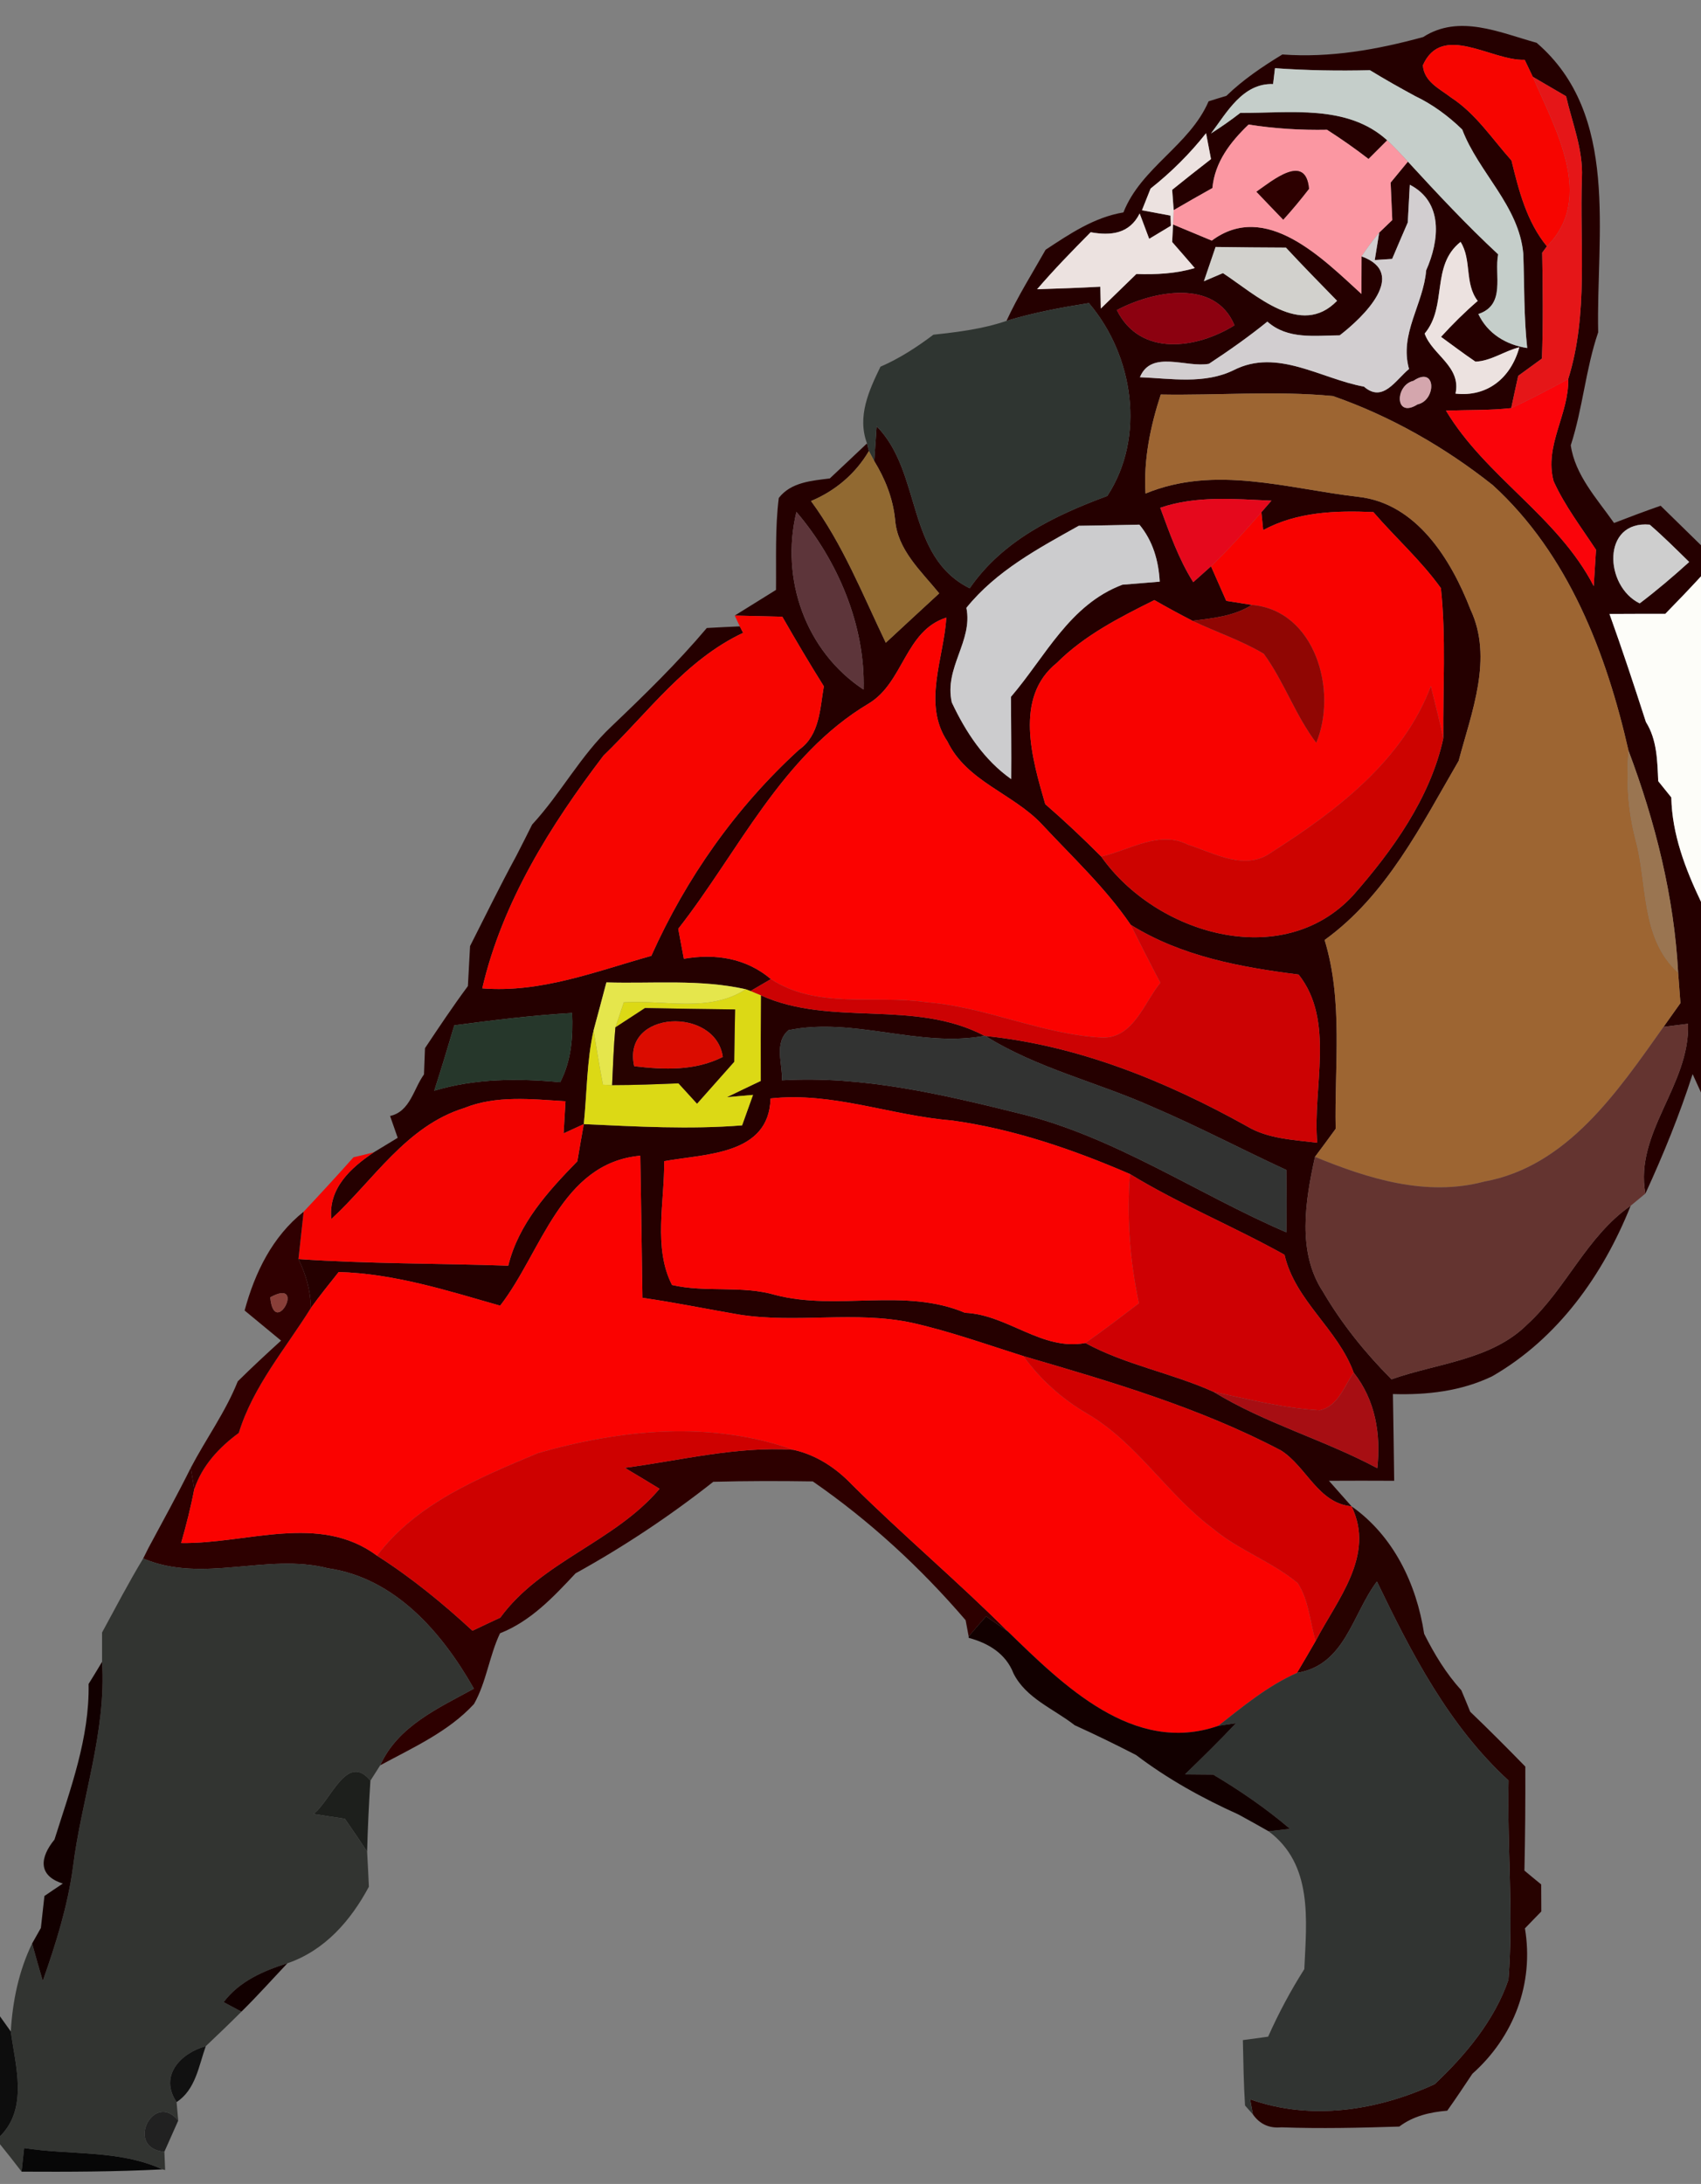 <?xml version="1.0" encoding="UTF-8" ?>
<!DOCTYPE svg PUBLIC "-//W3C//DTD SVG 1.1//EN" "http://www.w3.org/Graphics/SVG/1.1/DTD/svg11.dtd">
<svg width="134pt" height="172pt" viewBox="0 0 134 172" version="1.1" xmlns="http://www.w3.org/2000/svg">
<rect x="0" y="0" width="134" height="172" fill="#808080" stroke="none"/>
<g id="#ffffffff">
</g>
<g id="#250000ff">
<path fill="#250000" opacity="1.00" d=" M 112.11 2.92 C 114.95 1.09 118.15 2.57 121.05 3.37 C 127.64 9.03 125.73 18.50 125.90 26.17 C 124.91 29.07 124.69 32.15 123.74 35.07 C 124.08 37.43 125.82 39.29 127.15 41.19 C 128.36 40.72 129.59 40.26 130.82 39.83 C 131.88 40.87 132.94 41.90 134.00 42.94 L 134.00 45.39 C 133.08 46.39 132.14 47.37 131.19 48.34 C 129.72 48.34 128.26 48.34 126.79 48.35 C 127.80 51.16 128.74 54.01 129.66 56.86 C 130.54 58.26 130.56 59.92 130.63 61.52 C 130.89 61.84 131.40 62.48 131.66 62.80 C 131.72 65.71 132.77 68.44 134.00 71.02 L 134.00 86.04 L 133.34 84.59 C 132.31 87.80 131.03 90.94 129.62 94.00 C 128.74 89.19 133.14 85.47 132.98 80.63 C 132.50 80.69 131.53 80.81 131.05 80.87 C 131.38 80.41 132.04 79.47 132.38 79.00 C 132.33 78.40 132.24 77.20 132.20 76.60 C 131.88 70.61 130.40 64.73 128.29 59.12 C 126.54 51.43 123.55 43.64 117.60 38.21 C 113.83 35.22 109.55 32.77 105.00 31.19 C 100.50 30.76 95.96 31.15 91.44 31.07 C 90.62 33.59 90.08 36.20 90.24 38.87 C 95.73 36.60 101.44 38.49 107.01 39.13 C 111.60 39.64 114.32 44.08 115.84 48.00 C 117.65 51.85 115.92 56.10 114.91 59.92 C 111.96 64.99 109.24 70.50 104.35 74.03 C 105.82 78.85 105.12 83.94 105.22 88.90 C 104.82 89.46 104.00 90.56 103.59 91.11 C 102.83 94.55 102.16 98.61 104.22 101.73 C 105.70 104.26 107.55 106.55 109.62 108.63 C 113.22 107.35 117.48 107.13 120.32 104.30 C 123.39 101.49 124.99 97.37 128.46 94.96 C 126.28 100.42 122.72 105.42 117.55 108.39 C 115.10 109.57 112.42 109.87 109.73 109.79 C 109.77 112.06 109.80 114.34 109.83 116.62 C 108.11 116.61 106.40 116.61 104.69 116.62 C 105.13 117.12 106.03 118.13 106.47 118.63 C 103.83 118.39 102.93 115.51 100.91 114.23 C 94.50 110.86 87.54 108.82 80.62 106.80 C 77.73 105.89 74.86 104.86 71.90 104.19 C 67.38 103.20 62.71 104.26 58.16 103.52 C 55.65 103.09 53.14 102.57 50.61 102.21 C 50.55 98.48 50.51 94.75 50.44 91.02 C 44.18 91.59 42.67 98.62 39.40 102.83 C 35.23 101.64 31.05 100.30 26.68 100.18 C 25.94 101.11 25.19 102.04 24.49 103.01 C 24.47 101.66 24.10 100.36 23.51 99.16 C 29.01 99.54 34.53 99.49 40.04 99.68 C 40.85 96.37 43.17 93.83 45.48 91.46 C 45.60 90.73 45.86 89.26 45.99 88.53 C 50.14 88.72 54.31 88.96 58.46 88.63 C 58.67 88.03 59.11 86.83 59.32 86.23 C 58.81 86.27 57.78 86.37 57.26 86.41 C 58.15 85.98 59.04 85.55 59.93 85.13 C 59.92 82.88 59.93 80.64 59.94 78.39 C 65.49 80.90 72.02 78.66 77.56 81.58 C 72.38 82.53 67.28 80.08 62.12 81.13 C 60.95 82.12 61.66 83.79 61.60 85.08 C 68.00 84.71 74.26 86.19 80.42 87.72 C 87.90 89.57 94.32 94.03 101.33 97.05 C 101.36 95.41 101.35 93.78 101.33 92.14 C 97.82 90.52 94.39 88.71 90.83 87.19 C 86.47 85.23 81.72 84.15 77.63 81.59 C 84.93 82.33 91.86 85.15 98.23 88.70 C 99.90 89.70 101.89 89.76 103.77 90.00 C 103.38 85.68 105.20 80.40 102.30 76.75 C 97.71 76.17 93.07 75.32 89.07 72.83 C 87.08 69.91 84.47 67.49 82.07 64.91 C 79.80 62.49 76.16 61.55 74.64 58.40 C 72.65 55.45 74.35 51.85 74.55 48.64 C 71.29 49.67 71.19 53.76 68.43 55.41 C 61.56 59.50 58.19 67.07 53.43 73.15 C 53.54 73.74 53.76 74.92 53.87 75.51 C 56.34 75.08 58.77 75.45 60.73 77.11 C 60.33 77.35 59.52 77.81 59.12 78.05 L 58.75 77.91 C 55.15 77.10 51.43 77.48 47.77 77.37 C 47.44 78.63 47.10 79.89 46.76 81.15 C 46.22 83.57 46.24 86.07 45.99 88.53 C 45.59 88.71 44.80 89.08 44.40 89.26 C 44.44 88.63 44.51 87.37 44.55 86.73 C 41.88 86.57 39.09 86.24 36.55 87.27 C 32.00 88.69 29.43 92.94 26.10 96.01 C 25.85 93.59 27.62 91.98 29.45 90.75 C 29.92 90.47 30.86 89.90 31.33 89.61 C 31.13 89.04 30.93 88.46 30.73 87.89 C 32.32 87.54 32.58 85.74 33.40 84.62 C 33.42 84.10 33.46 83.07 33.48 82.55 C 34.58 80.90 35.68 79.25 36.86 77.66 C 36.92 76.61 36.97 75.56 37.03 74.51 C 38.23 72.14 39.40 69.75 40.67 67.41 C 41.09 66.59 41.51 65.77 41.92 64.94 C 44.18 62.50 45.74 59.49 48.18 57.20 C 50.78 54.72 53.36 52.21 55.68 49.46 C 56.33 49.42 57.63 49.36 58.28 49.33 L 58.54 49.84 C 54.02 51.96 51.05 56.12 47.54 59.51 C 43.36 65.00 39.57 71.04 37.99 77.84 C 42.63 78.21 46.94 76.50 51.31 75.28 C 54.06 69.14 57.97 63.59 62.94 59.05 C 64.58 57.90 64.59 55.83 64.90 54.05 C 63.77 52.25 62.69 50.42 61.63 48.57 C 60.38 48.54 59.13 48.51 57.88 48.48 C 58.70 47.97 60.32 46.96 61.13 46.46 C 61.16 44.05 61.05 41.62 61.35 39.22 C 62.31 37.97 63.95 37.86 65.37 37.68 C 66.35 36.77 67.32 35.84 68.30 34.92 L 68.45 35.52 C 67.39 37.32 65.80 38.66 63.89 39.46 C 66.40 42.87 67.96 46.83 69.78 50.62 C 71.18 49.33 72.58 48.02 73.99 46.73 C 72.56 44.97 70.68 43.30 70.51 40.89 C 70.34 39.24 69.73 37.71 68.87 36.31 C 68.92 35.62 69.01 34.25 69.06 33.57 C 72.66 37.23 71.33 43.81 76.39 46.33 C 78.99 42.56 83.07 40.60 87.23 39.06 C 90.26 34.43 89.31 28.01 85.78 23.87 C 83.59 24.22 81.41 24.62 79.29 25.27 C 80.18 23.33 81.32 21.53 82.37 19.67 C 84.27 18.42 86.20 17.11 88.50 16.73 C 89.90 13.18 93.71 11.46 95.21 7.98 C 95.56 7.87 96.26 7.65 96.61 7.55 C 97.93 6.27 99.46 5.24 101.02 4.29 C 104.78 4.57 108.49 3.91 112.11 2.92 M 112.09 5.14 C 112.18 6.44 113.40 6.98 114.31 7.68 C 116.26 8.95 117.54 10.93 119.07 12.64 C 119.65 15.02 120.27 17.46 121.86 19.40 L 121.49 19.90 C 121.54 22.68 121.57 25.46 121.47 28.24 C 121.00 28.58 120.07 29.26 119.60 29.60 C 119.46 30.24 119.18 31.50 119.05 32.14 C 117.34 32.33 115.62 32.28 113.91 32.34 C 117.02 37.54 122.72 40.67 125.55 46.16 C 125.60 45.44 125.69 44.02 125.73 43.30 C 124.57 41.53 123.27 39.84 122.39 37.90 C 121.63 35.09 123.61 32.62 123.54 29.85 C 125.15 24.70 124.43 19.29 124.62 13.99 C 124.72 11.78 123.86 9.70 123.37 7.58 C 122.50 7.07 121.62 6.56 120.75 6.05 C 120.59 5.72 120.27 5.04 120.11 4.71 C 117.48 4.81 113.60 1.75 112.09 5.14 M 100.44 5.37 C 100.40 5.68 100.33 6.31 100.29 6.62 C 97.89 6.54 96.64 8.87 95.40 10.51 C 96.19 10.01 96.96 9.47 97.71 8.89 C 101.60 8.92 106.14 8.19 109.28 11.05 C 108.91 11.42 108.18 12.15 107.81 12.52 C 106.75 11.70 105.66 10.94 104.54 10.22 C 102.47 10.26 100.40 10.13 98.36 9.81 C 96.93 11.18 95.70 12.76 95.51 14.81 C 94.49 15.38 93.47 15.96 92.46 16.55 C 92.43 16.15 92.37 15.35 92.34 14.95 C 93.35 14.13 94.37 13.33 95.40 12.53 C 95.30 12.02 95.11 11.00 95.01 10.49 C 93.73 12.11 92.26 13.57 90.64 14.85 C 90.47 15.28 90.13 16.13 89.96 16.56 C 90.53 16.67 91.65 16.88 92.21 16.98 L 92.24 17.78 L 90.53 18.81 L 89.78 16.81 C 88.98 18.42 87.50 18.58 85.92 18.29 C 84.47 19.75 83.04 21.22 81.70 22.78 C 83.36 22.73 85.02 22.67 86.68 22.58 L 86.72 24.30 C 87.65 23.40 88.59 22.49 89.52 21.58 C 91.07 21.63 92.62 21.56 94.12 21.11 C 93.68 20.60 92.79 19.57 92.34 19.06 L 92.41 17.68 C 93.42 18.10 94.44 18.53 95.46 18.95 C 99.72 15.78 104.20 20.37 107.25 23.15 L 107.26 20.19 C 110.99 21.54 107.36 25.01 105.54 26.41 C 103.58 26.42 101.45 26.76 99.84 25.33 C 98.37 26.52 96.82 27.61 95.24 28.65 C 93.49 28.99 90.69 27.52 89.80 29.71 C 92.26 29.81 94.88 30.28 97.19 29.15 C 100.62 27.40 104.07 29.84 107.45 30.45 C 108.94 31.75 109.93 29.94 111.00 29.06 C 110.22 26.29 112.13 23.98 112.35 21.29 C 113.39 18.95 113.72 15.92 111.06 14.55 C 111.02 15.29 110.94 16.78 110.90 17.52 C 110.59 18.24 109.97 19.67 109.67 20.39 L 108.30 20.48 C 108.39 19.94 108.56 18.86 108.65 18.32 L 109.68 17.33 C 109.65 16.59 109.58 15.11 109.55 14.38 C 109.89 13.97 110.57 13.14 110.91 12.73 C 113.21 15.23 115.53 17.72 118.02 20.03 C 117.70 21.66 118.65 24.01 116.46 24.73 C 117.19 26.28 118.65 27.16 120.31 27.41 C 120.04 24.94 120.09 22.46 120.00 19.98 C 119.66 16.20 116.47 13.58 115.19 10.20 C 114.09 9.13 112.85 8.22 111.47 7.56 C 110.27 6.91 109.08 6.24 107.92 5.53 C 105.43 5.59 102.93 5.55 100.44 5.37 M 95.76 19.45 C 95.53 20.13 95.07 21.47 94.84 22.15 L 96.34 21.51 C 98.92 23.20 102.49 26.63 105.33 23.69 C 103.97 22.30 102.62 20.92 101.30 19.50 C 99.45 19.49 97.61 19.48 95.76 19.45 M 112.23 26.27 C 112.82 27.95 115.13 28.85 114.66 31.00 C 117.16 31.28 119.02 29.78 119.69 27.35 C 118.51 27.64 117.45 28.44 116.23 28.48 C 115.31 27.86 114.42 27.18 113.52 26.53 C 114.43 25.53 115.39 24.58 116.41 23.70 C 115.35 22.32 115.96 20.48 115.06 19.05 C 112.69 20.93 114.05 24.10 112.23 26.27 M 87.98 24.42 C 89.82 28.13 94.28 27.47 97.25 25.62 C 95.72 21.91 90.82 22.92 87.98 24.42 M 111.35 29.99 C 109.88 30.33 109.85 33.00 111.67 31.85 C 113.16 31.53 113.16 28.76 111.35 29.99 M 91.40 39.99 C 92.14 41.99 92.85 44.03 94.00 45.85 C 94.35 45.54 95.05 44.91 95.40 44.60 C 95.80 45.50 96.20 46.41 96.60 47.32 C 97.11 47.40 98.11 47.56 98.62 47.64 C 97.21 48.53 95.55 48.69 93.94 48.89 C 92.93 48.37 91.93 47.83 90.94 47.26 C 88.21 48.62 85.43 50.03 83.25 52.21 C 79.86 54.93 81.31 59.78 82.34 63.33 C 83.86 64.65 85.33 66.03 86.75 67.46 C 91.04 73.55 100.99 76.56 106.58 70.53 C 109.70 66.99 112.68 62.83 113.70 58.15 C 113.66 54.21 113.93 50.24 113.51 46.32 C 111.95 44.14 109.93 42.35 108.19 40.33 C 105.23 40.20 102.19 40.30 99.51 41.75 L 99.37 40.34 L 100.16 39.43 C 97.23 39.30 94.23 39.02 91.40 39.99 M 62.74 40.32 C 61.46 45.60 63.46 51.29 68.03 54.31 C 68.18 49.25 65.97 44.09 62.74 40.32 M 76.13 47.87 C 76.66 50.50 74.36 52.58 74.98 55.32 C 76.08 57.66 77.52 59.85 79.66 61.36 C 79.68 59.20 79.65 57.04 79.64 54.88 C 82.36 51.71 84.25 47.62 88.42 46.05 C 89.16 45.99 90.62 45.87 91.36 45.81 C 91.27 44.16 90.82 42.60 89.76 41.32 C 88.17 41.36 86.57 41.38 84.98 41.41 C 81.78 43.20 78.48 44.96 76.13 47.87 M 129.17 47.52 C 130.52 46.50 131.81 45.40 133.07 44.26 C 132.05 43.26 131.04 42.25 129.96 41.32 C 126.17 40.98 126.38 46.16 129.17 47.52 M 35.79 80.75 C 35.28 82.47 34.76 84.19 34.21 85.90 C 37.43 84.93 40.81 84.92 44.13 85.23 C 45.01 83.54 45.15 81.66 45.07 79.78 C 41.96 79.96 38.87 80.34 35.79 80.75 M 60.70 86.51 C 60.59 90.99 55.54 90.86 52.32 91.45 C 52.36 94.65 51.44 98.29 52.94 101.20 C 55.60 101.82 58.43 101.21 61.09 101.99 C 66.00 103.26 71.26 101.38 76.02 103.39 C 79.38 103.53 82.08 106.41 85.50 105.77 C 88.68 107.50 92.31 108.13 95.61 109.62 C 99.63 112.09 104.32 113.39 108.50 115.63 C 108.79 112.93 108.35 110.27 106.64 108.10 C 105.39 104.66 102.03 102.45 101.19 98.82 C 97.19 96.59 92.93 94.85 89.01 92.46 C 84.52 90.52 79.83 88.91 74.97 88.24 C 70.18 87.86 65.58 85.97 60.70 86.51 Z" />
</g>
<g id="#f70500ff">
<path fill="#f70500" opacity="1.00" d=" M 112.09 5.14 C 113.60 1.75 117.48 4.81 120.11 4.71 C 120.27 5.04 120.59 5.72 120.75 6.05 C 122.49 10.10 125.68 15.58 121.86 19.40 C 120.27 17.46 119.65 15.02 119.07 12.64 C 117.54 10.93 116.26 8.95 114.31 7.68 C 113.40 6.98 112.18 6.44 112.09 5.14 Z" />
<path fill="#f70500" opacity="1.00" d=" M 58.28 49.33 C 58.18 49.11 57.98 48.69 57.88 48.48 C 59.13 48.51 60.38 48.54 61.63 48.57 C 62.69 50.42 63.77 52.25 64.90 54.05 C 64.59 55.83 64.58 57.90 62.94 59.05 C 57.97 63.59 54.06 69.14 51.31 75.28 C 46.94 76.50 42.63 78.21 37.99 77.84 C 39.57 71.04 43.36 65.00 47.54 59.51 C 51.05 56.12 54.02 51.96 58.54 49.84 L 58.28 49.33 Z" />
</g>
<g id="#c5cecaff">
<path fill="#c5ceca" opacity="1.00" d=" M 100.44 5.37 C 102.93 5.55 105.43 5.59 107.92 5.53 C 109.08 6.24 110.27 6.91 111.47 7.56 C 112.85 8.22 114.09 9.13 115.19 10.20 C 116.47 13.58 119.66 16.20 120.00 19.98 C 120.09 22.46 120.04 24.94 120.31 27.41 C 118.65 27.16 117.19 26.28 116.46 24.73 C 118.65 24.01 117.70 21.66 118.02 20.03 C 115.53 17.72 113.21 15.23 110.91 12.73 C 110.38 12.15 109.84 11.59 109.28 11.05 C 106.14 8.19 101.60 8.92 97.71 8.89 C 96.96 9.47 96.19 10.01 95.40 10.51 C 96.64 8.87 97.89 6.54 100.29 6.62 C 100.33 6.31 100.40 5.68 100.44 5.37 Z" />
</g>
<g id="#e51618ff">
<path fill="#e51618" opacity="1.00" d=" M 120.75 6.05 C 121.62 6.56 122.50 7.07 123.37 7.58 C 123.86 9.70 124.72 11.78 124.62 13.99 C 124.43 19.29 125.15 24.70 123.54 29.85 C 122.06 30.64 120.58 31.44 119.05 32.14 C 119.18 31.50 119.46 30.24 119.60 29.60 C 120.07 29.26 121.00 28.58 121.47 28.24 C 121.57 25.46 121.54 22.68 121.49 19.90 L 121.86 19.40 C 125.68 15.58 122.49 10.10 120.75 6.05 Z" />
</g>
<g id="#fb97a2ff">
<path fill="#fb97a2" opacity="1.00" d=" M 95.51 14.81 C 95.70 12.76 96.93 11.18 98.36 9.81 C 100.40 10.13 102.47 10.26 104.54 10.22 C 105.66 10.94 106.75 11.70 107.81 12.52 C 108.18 12.15 108.91 11.42 109.28 11.05 C 109.84 11.59 110.38 12.15 110.91 12.73 C 110.57 13.14 109.89 13.97 109.55 14.38 C 109.58 15.11 109.65 16.59 109.68 17.33 L 108.65 18.32 C 108.15 18.92 107.69 19.54 107.26 20.19 L 107.25 23.15 C 104.20 20.37 99.72 15.78 95.46 18.95 C 94.44 18.53 93.42 18.10 92.41 17.68 C 92.42 17.39 92.45 16.83 92.46 16.55 C 93.47 15.96 94.49 15.38 95.51 14.81 M 98.98 15.10 C 99.68 15.83 100.38 16.57 101.09 17.30 C 101.80 16.52 102.47 15.71 103.12 14.87 C 102.87 12.00 100.21 14.25 98.98 15.10 Z" />
</g>
<g id="#ece2e0ff">
<path fill="#ece2e0" opacity="1.00" d=" M 95.01 10.49 C 95.11 11.00 95.30 12.02 95.40 12.53 C 94.37 13.33 93.35 14.13 92.34 14.95 C 92.37 15.35 92.43 16.15 92.46 16.55 C 92.45 16.83 92.42 17.39 92.41 17.68 L 92.34 19.06 C 92.79 19.57 93.68 20.60 94.12 21.11 C 92.62 21.56 91.07 21.63 89.52 21.58 C 88.59 22.49 87.65 23.40 86.72 24.30 L 86.68 22.58 C 85.02 22.67 83.36 22.73 81.70 22.78 C 83.04 21.22 84.47 19.75 85.92 18.29 C 87.50 18.58 88.98 18.42 89.78 16.81 L 90.53 18.81 L 92.24 17.78 L 92.21 16.98 C 91.65 16.88 90.53 16.67 89.96 16.56 C 90.13 16.13 90.47 15.28 90.64 14.85 C 92.26 13.57 93.73 12.11 95.01 10.49 Z" />
<path fill="#ece2e0" opacity="1.00" d=" M 112.23 26.27 C 114.05 24.10 112.69 20.93 115.06 19.05 C 115.96 20.48 115.35 22.32 116.41 23.70 C 115.39 24.58 114.43 25.53 113.52 26.53 C 114.42 27.18 115.31 27.86 116.23 28.48 C 117.45 28.44 118.51 27.64 119.69 27.35 C 119.02 29.78 117.16 31.28 114.66 31.00 C 115.13 28.85 112.82 27.95 112.23 26.27 Z" />
</g>
<g id="#2d0000ff">
<path fill="#2d0000" opacity="1.00" d=" M 98.98 15.10 C 100.21 14.25 102.87 12.00 103.12 14.87 C 102.47 15.71 101.80 16.52 101.09 17.30 C 100.38 16.57 99.68 15.83 98.98 15.10 Z" />
<path fill="#2d0000" opacity="1.00" d=" M 49.22 115.60 C 53.63 115.02 58.01 113.89 62.50 114.18 C 64.30 114.58 65.85 115.60 67.11 116.92 C 71.10 120.88 75.41 124.51 79.40 128.49 C 78.97 128.19 78.11 127.60 77.68 127.30 C 77.21 127.82 76.76 128.35 76.31 128.88 C 76.25 128.56 76.13 127.92 76.07 127.60 C 72.52 123.46 68.51 119.77 64.03 116.67 C 61.41 116.63 58.80 116.63 56.19 116.70 C 52.78 119.39 49.14 121.81 45.34 123.91 C 43.60 125.77 41.81 127.68 39.39 128.63 C 38.54 130.42 38.32 132.47 37.34 134.20 C 35.32 136.39 32.53 137.63 29.95 139.03 C 31.35 135.93 34.53 134.53 37.33 132.99 C 34.84 128.59 31.13 124.27 25.83 123.51 C 21.02 122.28 15.97 124.74 11.28 122.74 L 11.69 121.92 C 12.82 119.82 13.97 117.73 15.03 115.60 L 15.30 117.29 C 15.03 118.71 14.67 120.12 14.27 121.52 C 19.41 121.61 25.15 119.13 29.70 122.52 C 32.40 124.24 34.88 126.27 37.22 128.43 C 37.77 128.17 38.86 127.65 39.41 127.40 C 42.65 122.96 48.41 121.45 51.96 117.25 C 51.05 116.69 50.13 116.14 49.22 115.60 Z" />
</g>
<g id="#d2ced0ff">
<path fill="#d2ced0" opacity="1.00" d=" M 111.06 14.55 C 113.72 15.92 113.39 18.95 112.35 21.29 C 112.13 23.98 110.22 26.29 111.00 29.06 C 109.93 29.94 108.94 31.75 107.45 30.45 C 104.07 29.84 100.62 27.40 97.19 29.15 C 94.88 30.28 92.26 29.81 89.80 29.71 C 90.69 27.52 93.49 28.99 95.24 28.65 C 96.82 27.61 98.37 26.52 99.84 25.33 C 101.45 26.76 103.58 26.42 105.54 26.41 C 107.36 25.01 110.99 21.54 107.26 20.19 C 107.69 19.54 108.15 18.92 108.65 18.32 C 108.56 18.86 108.39 19.94 108.30 20.48 L 109.67 20.39 C 109.97 19.67 110.59 18.24 110.90 17.52 C 110.94 16.78 111.02 15.29 111.06 14.55 Z" />
</g>
<g id="#d2d1cdff">
<path fill="#d2d1cd" opacity="1.00" d=" M 95.76 19.45 C 97.61 19.48 99.45 19.49 101.30 19.50 C 102.62 20.92 103.97 22.30 105.33 23.69 C 102.49 26.63 98.92 23.20 96.34 21.51 L 94.84 22.15 C 95.07 21.47 95.53 20.13 95.76 19.45 Z" />
</g>
<g id="#8c0110ff">
<path fill="#8c0110" opacity="1.00" d=" M 87.98 24.42 C 90.82 22.92 95.72 21.91 97.25 25.62 C 94.28 27.47 89.82 28.13 87.98 24.42 Z" />
</g>
<g id="#2f3531ff">
<path fill="#2f3531" opacity="1.00" d=" M 79.29 25.27 C 81.41 24.62 83.59 24.22 85.78 23.87 C 89.31 28.01 90.26 34.43 87.23 39.06 C 83.07 40.60 78.99 42.56 76.39 46.33 C 71.33 43.81 72.66 37.23 69.06 33.57 C 69.01 34.25 68.92 35.62 68.87 36.31 L 68.45 35.52 L 68.30 34.92 C 67.51 32.80 68.45 30.76 69.36 28.88 C 70.86 28.23 72.23 27.34 73.53 26.36 C 75.47 26.15 77.43 25.91 79.29 25.27 Z" />
</g>
<g id="#d4a6adff">
<path fill="#d4a6ad" opacity="1.00" d=" M 111.35 29.99 C 113.16 28.76 113.16 31.53 111.67 31.85 C 109.85 33.00 109.88 30.33 111.35 29.99 Z" />
</g>
<g id="#fa040aff">
<path fill="#fa040a" opacity="1.00" d=" M 119.05 32.14 C 120.58 31.44 122.06 30.64 123.54 29.85 C 123.61 32.62 121.63 35.09 122.39 37.90 C 123.27 39.84 124.57 41.53 125.73 43.30 C 125.69 44.02 125.60 45.44 125.55 46.16 C 122.72 40.67 117.02 37.54 113.91 32.34 C 115.62 32.28 117.34 32.33 119.05 32.14 Z" />
</g>
<g id="#9d6532ff">
<path fill="#9d6532" opacity="1.00" d=" M 91.44 31.07 C 95.96 31.15 100.50 30.76 105.00 31.19 C 109.55 32.77 113.83 35.22 117.60 38.21 C 123.55 43.64 126.54 51.43 128.29 59.12 C 128.10 61.46 128.24 63.80 128.83 66.07 C 129.81 69.63 129.21 73.88 132.20 76.60 C 132.24 77.20 132.33 78.40 132.38 79.00 C 132.04 79.47 131.38 80.41 131.05 80.87 C 127.45 85.93 123.48 91.87 116.91 93.06 C 112.36 94.27 107.78 92.83 103.59 91.11 C 104.00 90.56 104.82 89.46 105.22 88.90 C 105.12 83.94 105.82 78.85 104.35 74.03 C 109.24 70.50 111.96 64.99 114.91 59.92 C 115.92 56.10 117.65 51.85 115.84 48.00 C 114.32 44.08 111.60 39.64 107.01 39.13 C 101.44 38.49 95.73 36.60 90.24 38.87 C 90.08 36.20 90.62 33.59 91.44 31.07 Z" />
</g>
<g id="#916931ff">
<path fill="#916931" opacity="1.00" d=" M 68.45 35.52 L 68.87 36.31 C 69.73 37.71 70.34 39.24 70.51 40.89 C 70.68 43.30 72.56 44.97 73.99 46.73 C 72.58 48.02 71.18 49.33 69.78 50.62 C 67.96 46.83 66.40 42.87 63.89 39.46 C 65.80 38.66 67.39 37.32 68.45 35.52 Z" />
</g>
<g id="#e5081cff">
<path fill="#e5081c" opacity="1.00" d=" M 91.40 39.99 C 94.23 39.02 97.23 39.30 100.16 39.43 L 99.37 40.34 C 98.10 41.80 96.80 43.25 95.40 44.60 C 95.05 44.91 94.35 45.54 94.00 45.85 C 92.85 44.03 92.14 41.99 91.40 39.99 Z" />
</g>
<g id="#f80200ff">
<path fill="#f80200" opacity="1.00" d=" M 95.40 44.60 C 96.80 43.25 98.10 41.80 99.37 40.34 L 99.51 41.75 C 102.19 40.30 105.23 40.20 108.19 40.33 C 109.93 42.35 111.95 44.14 113.51 46.32 C 113.93 50.24 113.66 54.21 113.70 58.15 C 113.41 56.77 113.05 55.41 112.72 54.04 C 110.50 59.90 105.30 63.85 100.20 67.10 C 98.10 68.65 95.69 67.19 93.58 66.52 C 91.32 65.37 88.96 66.97 86.75 67.46 C 85.33 66.03 83.86 64.65 82.34 63.33 C 81.31 59.78 79.86 54.93 83.25 52.21 C 85.43 50.03 88.21 48.62 90.94 47.26 C 91.93 47.83 92.93 48.37 93.94 48.89 C 95.80 49.78 97.79 50.43 99.56 51.49 C 101.16 53.68 102.04 56.33 103.69 58.50 C 105.40 54.39 103.60 48.07 98.62 47.64 C 98.11 47.56 97.11 47.40 96.60 47.32 C 96.20 46.41 95.80 45.50 95.40 44.60 Z" />
</g>
<g id="#5d353aff">
<path fill="#5d353a" opacity="1.00" d=" M 62.74 40.32 C 65.97 44.09 68.18 49.25 68.03 54.31 C 63.46 51.29 61.46 45.60 62.74 40.32 Z" />
</g>
<g id="#ccccceff">
<path fill="#ccccce" opacity="1.00" d=" M 76.13 47.87 C 78.48 44.96 81.78 43.20 84.98 41.41 C 86.57 41.38 88.17 41.36 89.76 41.32 C 90.82 42.60 91.27 44.16 91.36 45.81 C 90.62 45.87 89.16 45.99 88.42 46.05 C 84.25 47.62 82.36 51.71 79.64 54.88 C 79.65 57.04 79.68 59.20 79.66 61.36 C 77.52 59.85 76.08 57.66 74.98 55.32 C 74.36 52.58 76.66 50.50 76.13 47.87 Z" />
</g>
<g id="#cececeff">
<path fill="#cecece" opacity="1.00" d=" M 129.17 47.52 C 126.38 46.16 126.17 40.98 129.96 41.32 C 131.04 42.25 132.05 43.26 133.07 44.26 C 131.81 45.40 130.52 46.50 129.17 47.52 Z" />
</g>
<g id="#fdfdf9ff">
<path fill="#fdfdf9" opacity="1.00" d=" M 131.19 48.34 C 132.14 47.37 133.08 46.39 134.00 45.39 L 134.00 71.02 C 132.77 68.44 131.72 65.71 131.66 62.80 C 131.40 62.48 130.89 61.84 130.63 61.52 C 130.56 59.92 130.54 58.26 129.66 56.86 C 128.74 54.01 127.80 51.16 126.79 48.35 C 128.26 48.34 129.72 48.34 131.19 48.34 Z" />
</g>
<g id="#900603ff">
<path fill="#900603" opacity="1.00" d=" M 98.62 47.64 C 103.60 48.07 105.40 54.39 103.69 58.50 C 102.04 56.33 101.16 53.68 99.56 51.49 C 97.79 50.43 95.80 49.78 93.94 48.89 C 95.55 48.69 97.21 48.53 98.62 47.64 Z" />
</g>
<g id="#fb0200ff">
<path fill="#fb0200" opacity="1.00" d=" M 68.43 55.41 C 71.19 53.76 71.29 49.67 74.55 48.64 C 74.35 51.85 72.65 55.45 74.64 58.40 C 76.16 61.55 79.80 62.49 82.07 64.91 C 84.47 67.49 87.08 69.91 89.07 72.83 C 89.84 74.36 90.61 75.89 91.41 77.40 C 90.12 78.98 89.30 81.74 86.88 81.72 C 82.12 81.49 77.71 79.29 72.97 78.93 C 68.89 78.34 64.38 79.50 60.73 77.11 C 58.77 75.45 56.34 75.08 53.87 75.51 C 53.76 74.92 53.54 73.74 53.43 73.15 C 58.19 67.07 61.56 59.50 68.43 55.41 Z" />
</g>
<g id="#cd0300ff">
<path fill="#cd0300" opacity="1.00" d=" M 112.72 54.04 C 113.05 55.41 113.41 56.77 113.70 58.15 C 112.68 62.83 109.70 66.99 106.58 70.53 C 100.99 76.56 91.04 73.55 86.75 67.46 C 88.96 66.97 91.32 65.37 93.58 66.52 C 95.69 67.19 98.10 68.65 100.20 67.10 C 105.30 63.85 110.50 59.90 112.72 54.04 Z" />
</g>
<g id="#9a7551ff">
<path fill="#9a7551" opacity="1.00" d=" M 128.29 59.12 C 130.40 64.73 131.88 70.61 132.20 76.60 C 129.21 73.88 129.81 69.63 128.83 66.07 C 128.24 63.80 128.10 61.46 128.29 59.12 Z" />
</g>
<g id="#cc0203ff">
<path fill="#cc0203" opacity="1.00" d=" M 89.07 72.83 C 93.07 75.32 97.71 76.17 102.30 76.75 C 105.20 80.40 103.38 85.68 103.77 90.00 C 101.89 89.76 99.90 89.70 98.23 88.70 C 91.86 85.15 84.93 82.33 77.63 81.59 L 77.56 81.58 C 72.02 78.66 65.49 80.90 59.94 78.39 C 59.73 78.31 59.32 78.13 59.12 78.05 C 59.52 77.81 60.33 77.35 60.73 77.11 C 64.38 79.50 68.89 78.34 72.97 78.93 C 77.71 79.29 82.12 81.49 86.88 81.72 C 89.30 81.74 90.12 78.98 91.41 77.40 C 90.61 75.89 89.84 74.36 89.07 72.83 Z" />
</g>
<g id="#e5e64cff">
<path fill="#e5e64c" opacity="1.00" d=" M 47.77 77.37 C 51.43 77.48 55.15 77.10 58.75 77.91 C 55.89 79.78 52.33 78.73 49.14 78.94 C 48.98 79.43 48.65 80.42 48.48 80.91 C 48.34 82.42 48.29 83.94 48.22 85.46 L 47.50 85.43 C 47.22 84.01 47.00 82.58 46.76 81.15 C 47.10 79.89 47.44 78.63 47.77 77.37 Z" />
</g>
<g id="#dcd915ff">
<path fill="#dcd915" opacity="1.00" d=" M 58.75 77.91 L 59.12 78.05 C 59.32 78.13 59.73 78.31 59.94 78.39 C 59.93 80.64 59.92 82.88 59.93 85.13 C 59.04 85.55 58.15 85.98 57.26 86.41 C 57.78 86.37 58.81 86.27 59.32 86.23 C 59.11 86.83 58.67 88.03 58.46 88.63 C 54.31 88.96 50.14 88.72 45.99 88.53 C 46.24 86.07 46.22 83.57 46.76 81.15 C 47.00 82.58 47.22 84.01 47.50 85.43 L 48.22 85.46 C 49.97 85.46 51.71 85.39 53.45 85.32 C 53.82 85.72 54.54 86.52 54.91 86.92 C 55.88 85.82 56.86 84.72 57.84 83.62 C 57.86 82.25 57.88 80.87 57.91 79.50 C 55.54 79.47 53.18 79.44 50.81 79.39 C 50.23 79.77 49.07 80.53 48.48 80.91 C 48.65 80.42 48.98 79.43 49.14 78.94 C 52.33 78.73 55.89 79.78 58.75 77.91 Z" />
</g>
<g id="#26372bff">
<path fill="#26372b" opacity="1.00" d=" M 35.79 80.75 C 38.87 80.34 41.96 79.96 45.07 79.78 C 45.15 81.66 45.01 83.54 44.13 85.23 C 40.81 84.92 37.43 84.93 34.21 85.90 C 34.76 84.19 35.28 82.47 35.79 80.75 Z" />
</g>
<g id="#270200ff">
<path fill="#270200" opacity="1.00" d=" M 48.48 80.91 C 49.07 80.53 50.23 79.77 50.81 79.39 C 53.18 79.44 55.54 79.47 57.91 79.50 C 57.88 80.87 57.86 82.25 57.84 83.62 C 56.86 84.72 55.88 85.82 54.91 86.92 C 54.54 86.52 53.82 85.72 53.45 85.32 C 51.71 85.39 49.97 85.46 48.22 85.46 C 48.29 83.94 48.34 82.42 48.48 80.91 M 49.96 83.97 C 52.32 84.25 54.75 84.35 56.94 83.24 C 56.39 79.26 48.96 79.53 49.96 83.97 Z" />
<path fill="#270200" opacity="1.00" d=" M 106.47 118.63 C 109.78 120.96 111.59 124.75 112.19 128.67 C 112.99 130.27 113.92 131.80 115.12 133.12 C 115.30 133.54 115.65 134.39 115.82 134.81 C 117.29 136.22 118.74 137.67 120.16 139.13 C 120.17 141.86 120.15 144.59 120.09 147.32 C 120.42 147.60 121.08 148.14 121.41 148.41 C 121.41 148.94 121.42 150.01 121.42 150.54 C 121.10 150.87 120.45 151.53 120.13 151.87 C 120.86 156.21 119.25 160.42 115.99 163.32 C 115.34 164.30 114.69 165.27 114.01 166.23 C 112.65 166.34 111.33 166.65 110.23 167.48 C 107.13 167.58 104.03 167.65 100.93 167.54 C 99.99 167.63 99.24 167.29 98.70 166.52 L 98.48 165.33 C 103.27 167.04 108.50 166.22 113.02 164.14 C 115.45 161.85 117.73 159.12 118.83 155.92 C 119.24 150.70 118.72 145.46 118.84 140.23 C 114.13 135.91 111.20 130.22 108.47 124.55 C 106.51 127.16 105.97 131.13 102.17 131.75 C 102.54 131.13 103.28 129.87 103.64 129.24 C 105.35 125.96 108.36 122.50 106.47 118.63 Z" />
</g>
<g id="#db0c00ff">
<path fill="#db0c00" opacity="1.00" d=" M 49.96 83.97 C 48.96 79.53 56.39 79.26 56.94 83.24 C 54.75 84.35 52.32 84.25 49.96 83.97 Z" />
</g>
<g id="#323332ff">
<path fill="#323332" opacity="1.00" d=" M 62.12 81.13 C 67.28 80.08 72.38 82.53 77.56 81.58 L 77.63 81.59 C 81.72 84.15 86.47 85.23 90.83 87.19 C 94.39 88.71 97.82 90.52 101.33 92.14 C 101.35 93.78 101.36 95.41 101.33 97.05 C 94.32 94.03 87.90 89.57 80.42 87.72 C 74.26 86.19 68.00 84.71 61.60 85.08 C 61.66 83.79 60.95 82.12 62.12 81.13 Z" />
</g>
<g id="#643430ff">
<path fill="#643430" opacity="1.00" d=" M 116.91 93.06 C 123.48 91.87 127.45 85.93 131.05 80.87 C 131.53 80.81 132.50 80.69 132.98 80.63 C 133.14 85.47 128.74 89.19 129.62 94.00 C 129.33 94.24 128.75 94.72 128.46 94.96 C 124.99 97.37 123.39 101.49 120.32 104.30 C 117.48 107.13 113.22 107.35 109.62 108.63 C 107.55 106.55 105.70 104.26 104.22 101.73 C 102.16 98.61 102.83 94.55 103.59 91.11 C 107.78 92.83 112.36 94.27 116.91 93.06 Z" />
</g>
<g id="#f50401ff">
<path fill="#f50401" opacity="1.00" d=" M 36.55 87.27 C 39.09 86.24 41.88 86.57 44.55 86.73 C 44.51 87.37 44.44 88.63 44.40 89.26 C 44.80 89.08 45.59 88.71 45.99 88.53 C 45.86 89.26 45.60 90.73 45.48 91.46 C 43.17 93.83 40.85 96.37 40.04 99.68 C 34.53 99.49 29.01 99.54 23.51 99.16 C 23.61 98.23 23.82 96.36 23.92 95.43 C 25.25 94.01 26.56 92.59 27.85 91.14 C 28.39 91.02 28.92 90.89 29.45 90.75 C 27.62 91.98 25.85 93.59 26.10 96.01 C 29.43 92.94 32.00 88.69 36.55 87.27 Z" />
</g>
<g id="#f90201ff">
<path fill="#f90201" opacity="1.00" d=" M 60.70 86.51 C 65.58 85.97 70.18 87.86 74.97 88.24 C 79.83 88.91 84.52 90.52 89.01 92.46 C 88.75 95.87 89.01 99.29 89.72 102.64 C 88.33 103.70 86.94 104.77 85.50 105.77 C 82.08 106.41 79.38 103.53 76.02 103.39 C 71.26 101.38 66.00 103.26 61.09 101.99 C 58.43 101.21 55.60 101.82 52.94 101.20 C 51.44 98.29 52.36 94.65 52.32 91.45 C 55.54 90.86 60.59 90.99 60.70 86.51 Z" />
</g>
<g id="#fa0200ff">
<path fill="#fa0200" opacity="1.00" d=" M 39.40 102.83 C 42.67 98.62 44.18 91.59 50.44 91.02 C 50.51 94.75 50.55 98.48 50.61 102.21 C 53.14 102.57 55.65 103.09 58.16 103.52 C 62.71 104.26 67.38 103.20 71.90 104.19 C 74.86 104.86 77.73 105.89 80.62 106.80 C 81.96 108.65 83.67 110.18 85.64 111.33 C 89.56 113.62 91.93 117.68 95.53 120.37 C 97.57 122.09 100.18 122.97 102.23 124.68 C 103.11 126.03 103.19 127.72 103.64 129.24 C 103.28 129.87 102.54 131.13 102.17 131.75 C 99.87 132.77 97.93 134.38 95.97 135.92 C 89.31 138.24 83.76 132.72 79.40 128.49 C 75.41 124.51 71.10 120.88 67.11 116.92 C 65.85 115.60 64.30 114.58 62.50 114.18 C 56.00 111.87 48.87 112.57 42.36 114.45 C 37.74 116.39 32.82 118.39 29.70 122.52 C 25.15 119.13 19.41 121.61 14.27 121.52 C 14.67 120.12 15.03 118.71 15.30 117.29 C 15.92 115.42 17.26 113.99 18.81 112.85 C 19.94 109.17 22.49 106.22 24.49 103.01 C 25.19 102.04 25.94 101.11 26.68 100.18 C 31.05 100.30 35.23 101.64 39.40 102.83 Z" />
</g>
<g id="#ce0003ff">
<path fill="#ce0003" opacity="1.00" d=" M 89.01 92.46 C 92.93 94.85 97.19 96.59 101.19 98.82 C 102.03 102.45 105.39 104.66 106.64 108.10 C 105.89 109.17 105.42 110.75 103.97 111.07 C 101.13 110.92 98.37 110.20 95.61 109.62 C 92.31 108.13 88.68 107.50 85.50 105.77 C 86.94 104.77 88.33 103.70 89.72 102.64 C 89.01 99.29 88.75 95.87 89.01 92.46 Z" />
</g>
<g id="#300001ff">
<path fill="#300001" opacity="1.00" d=" M 19.27 103.21 C 20.08 100.22 21.45 97.40 23.92 95.43 C 23.82 96.36 23.61 98.23 23.51 99.16 C 24.10 100.36 24.47 101.66 24.49 103.01 C 22.49 106.22 19.94 109.17 18.81 112.85 C 17.26 113.99 15.92 115.42 15.30 117.29 L 15.03 115.60 C 16.23 113.31 17.77 111.20 18.73 108.79 C 19.84 107.69 20.99 106.63 22.14 105.58 C 21.18 104.79 20.23 104.00 19.27 103.21 M 21.29 102.17 C 21.60 105.51 24.20 100.57 21.29 102.17 Z" />
</g>
<g id="#893f39ff">
<path fill="#893f39" opacity="1.00" d=" M 21.29 102.17 C 24.20 100.57 21.60 105.51 21.29 102.17 Z" />
</g>
<g id="#d00000ff">
<path fill="#d00000" opacity="1.00" d=" M 80.62 106.80 C 87.54 108.82 94.50 110.86 100.91 114.23 C 102.93 115.51 103.83 118.39 106.47 118.63 C 108.36 122.50 105.35 125.96 103.64 129.24 C 103.19 127.72 103.11 126.03 102.23 124.68 C 100.18 122.97 97.57 122.09 95.53 120.37 C 91.93 117.68 89.56 113.62 85.64 111.33 C 83.67 110.18 81.96 108.65 80.62 106.80 Z" />
</g>
<g id="#a70e13ff">
<path fill="#a70e13" opacity="1.00" d=" M 106.64 108.10 C 108.35 110.27 108.79 112.93 108.50 115.63 C 104.32 113.39 99.63 112.09 95.61 109.62 C 98.37 110.20 101.13 110.92 103.97 111.07 C 105.42 110.75 105.89 109.17 106.64 108.10 Z" />
</g>
<g id="#ce0100ff">
<path fill="#ce0100" opacity="1.00" d=" M 42.36 114.45 C 48.87 112.57 56.00 111.87 62.50 114.18 C 58.01 113.89 53.63 115.02 49.22 115.60 C 50.13 116.14 51.05 116.69 51.96 117.25 C 48.41 121.45 42.65 122.96 39.41 127.40 C 38.86 127.65 37.77 128.17 37.22 128.43 C 34.88 126.27 32.40 124.24 29.70 122.52 C 32.82 118.39 37.74 116.39 42.36 114.45 Z" />
</g>
<g id="#323431ff">
<path fill="#323431" opacity="1.00" d=" M 8.04 128.57 C 9.10 126.62 10.13 124.64 11.28 122.74 C 15.97 124.74 21.02 122.28 25.83 123.51 C 31.13 124.27 34.84 128.59 37.33 132.99 C 34.53 134.53 31.35 135.93 29.95 139.03 C 29.76 139.33 29.37 139.94 29.18 140.24 C 27.33 137.97 26.06 141.84 24.70 142.86 C 25.32 142.95 26.55 143.14 27.17 143.24 C 27.77 144.09 28.35 144.95 28.92 145.82 C 28.97 146.74 29.02 147.66 29.06 148.59 C 27.63 151.26 25.59 153.61 22.64 154.62 C 20.74 155.22 18.85 156.04 17.62 157.68 L 19.02 158.43 C 18.10 159.35 17.16 160.25 16.21 161.15 C 14.20 161.70 12.53 163.50 13.91 165.55 C 13.94 165.91 14.01 166.64 14.04 167.01 C 12.10 164.62 9.79 169.21 12.95 169.46 C 12.96 169.82 12.99 170.54 13.01 170.90 L 12.79 170.85 C 9.36 169.28 5.53 169.75 1.90 169.17 C 1.85 169.63 1.75 170.57 1.70 171.03 C 1.14 170.30 0.58 169.58 0.00 168.87 L 0.00 168.25 C 2.24 166.02 1.22 162.72 0.85 159.99 C 0.99 157.60 1.48 155.22 2.53 153.06 C 2.80 154.04 3.08 155.03 3.37 156.01 C 4.39 153.11 5.32 150.16 5.74 147.10 C 6.41 141.67 8.39 136.41 8.04 130.88 C 8.04 130.30 8.04 129.15 8.04 128.57 Z" />
</g>
<g id="#313432ff">
<path fill="#313432" opacity="1.00" d=" M 102.17 131.75 C 105.97 131.13 106.51 127.16 108.47 124.55 C 111.20 130.22 114.13 135.91 118.84 140.23 C 118.72 145.46 119.24 150.70 118.83 155.92 C 117.73 159.12 115.45 161.85 113.02 164.14 C 108.50 166.22 103.27 167.04 98.48 165.33 L 98.70 166.52 L 98.08 165.82 C 97.97 164.10 97.95 162.38 97.91 160.67 C 98.41 160.60 99.40 160.47 99.90 160.40 C 100.72 158.56 101.67 156.78 102.75 155.08 C 102.93 151.20 103.44 146.83 99.93 144.22 L 101.62 144.03 C 99.73 142.42 97.69 141.02 95.57 139.76 C 95.02 139.75 93.91 139.74 93.35 139.74 C 94.71 138.42 96.07 137.09 97.37 135.71 L 95.97 135.92 C 97.93 134.38 99.87 132.77 102.17 131.75 Z" />
</g>
<g id="#120000ff">
<path fill="#120000" opacity="1.00" d=" M 76.31 128.88 C 76.76 128.35 77.21 127.82 77.68 127.30 C 78.11 127.60 78.97 128.19 79.40 128.49 C 83.76 132.72 89.31 138.24 95.97 135.92 L 97.37 135.71 C 96.07 137.09 94.71 138.42 93.35 139.74 C 93.91 139.74 95.02 139.75 95.57 139.76 C 97.69 141.02 99.73 142.42 101.62 144.03 L 99.93 144.22 C 99.14 143.77 98.35 143.33 97.56 142.90 C 94.72 141.62 91.99 140.11 89.50 138.22 C 87.91 137.40 86.29 136.61 84.66 135.87 C 83.01 134.58 80.82 133.75 79.84 131.79 C 79.24 130.23 77.85 129.40 76.31 128.99 L 76.31 128.88 Z" />
<path fill="#120000" opacity="1.00" d=" M 6.98 132.62 C 7.25 132.19 7.78 131.32 8.04 130.88 C 8.39 136.41 6.41 141.67 5.74 147.10 C 5.32 150.16 4.39 153.11 3.37 156.01 C 3.08 155.03 2.80 154.04 2.53 153.06 L 3.22 151.84 C 3.29 151.21 3.43 149.95 3.50 149.32 C 3.86 149.08 4.58 148.58 4.95 148.34 C 2.95 147.71 3.16 146.26 4.29 144.88 C 5.55 140.89 7.06 136.87 6.98 132.62 Z" />
<path fill="#120000" opacity="1.00" d=" M 17.62 157.68 C 18.85 156.04 20.74 155.22 22.64 154.62 C 21.44 155.89 20.27 157.20 19.02 158.43 L 17.62 157.68 Z" />
</g>
<g id="#1d1f1cff">
<path fill="#1d1f1c" opacity="1.00" d=" M 24.70 142.86 C 26.06 141.84 27.33 137.97 29.18 140.24 C 29.06 142.10 28.97 143.95 28.92 145.82 C 28.35 144.95 27.77 144.09 27.17 143.24 C 26.55 143.14 25.32 142.95 24.70 142.86 Z" />
</g>
<g id="#0d0d0dff">
<path fill="#0d0d0d" opacity="1.00" d=" M 0.00 158.80 L 0.85 159.99 C 1.22 162.72 2.24 166.02 0.00 168.25 L 0.00 158.80 Z" />
</g>
<g id="#111111ff">
<path fill="#111111" opacity="1.00" d=" M 13.91 165.55 C 12.53 163.50 14.20 161.70 16.21 161.15 C 15.66 162.69 15.41 164.58 13.91 165.55 Z" />
</g>
<g id="#212121ff">
<path fill="#212121" opacity="1.00" d=" M 12.95 169.46 C 9.79 169.21 12.10 164.62 14.04 167.01 C 13.77 167.62 13.22 168.85 12.95 169.46 Z" />
</g>
<g id="#070707ff">
<path fill="#070707" opacity="1.00" d=" M 1.90 169.17 C 5.53 169.75 9.36 169.28 12.79 170.85 C 9.09 171.04 5.39 171.05 1.70 171.03 C 1.75 170.57 1.85 169.63 1.90 169.17 Z" />
</g>
</svg>
